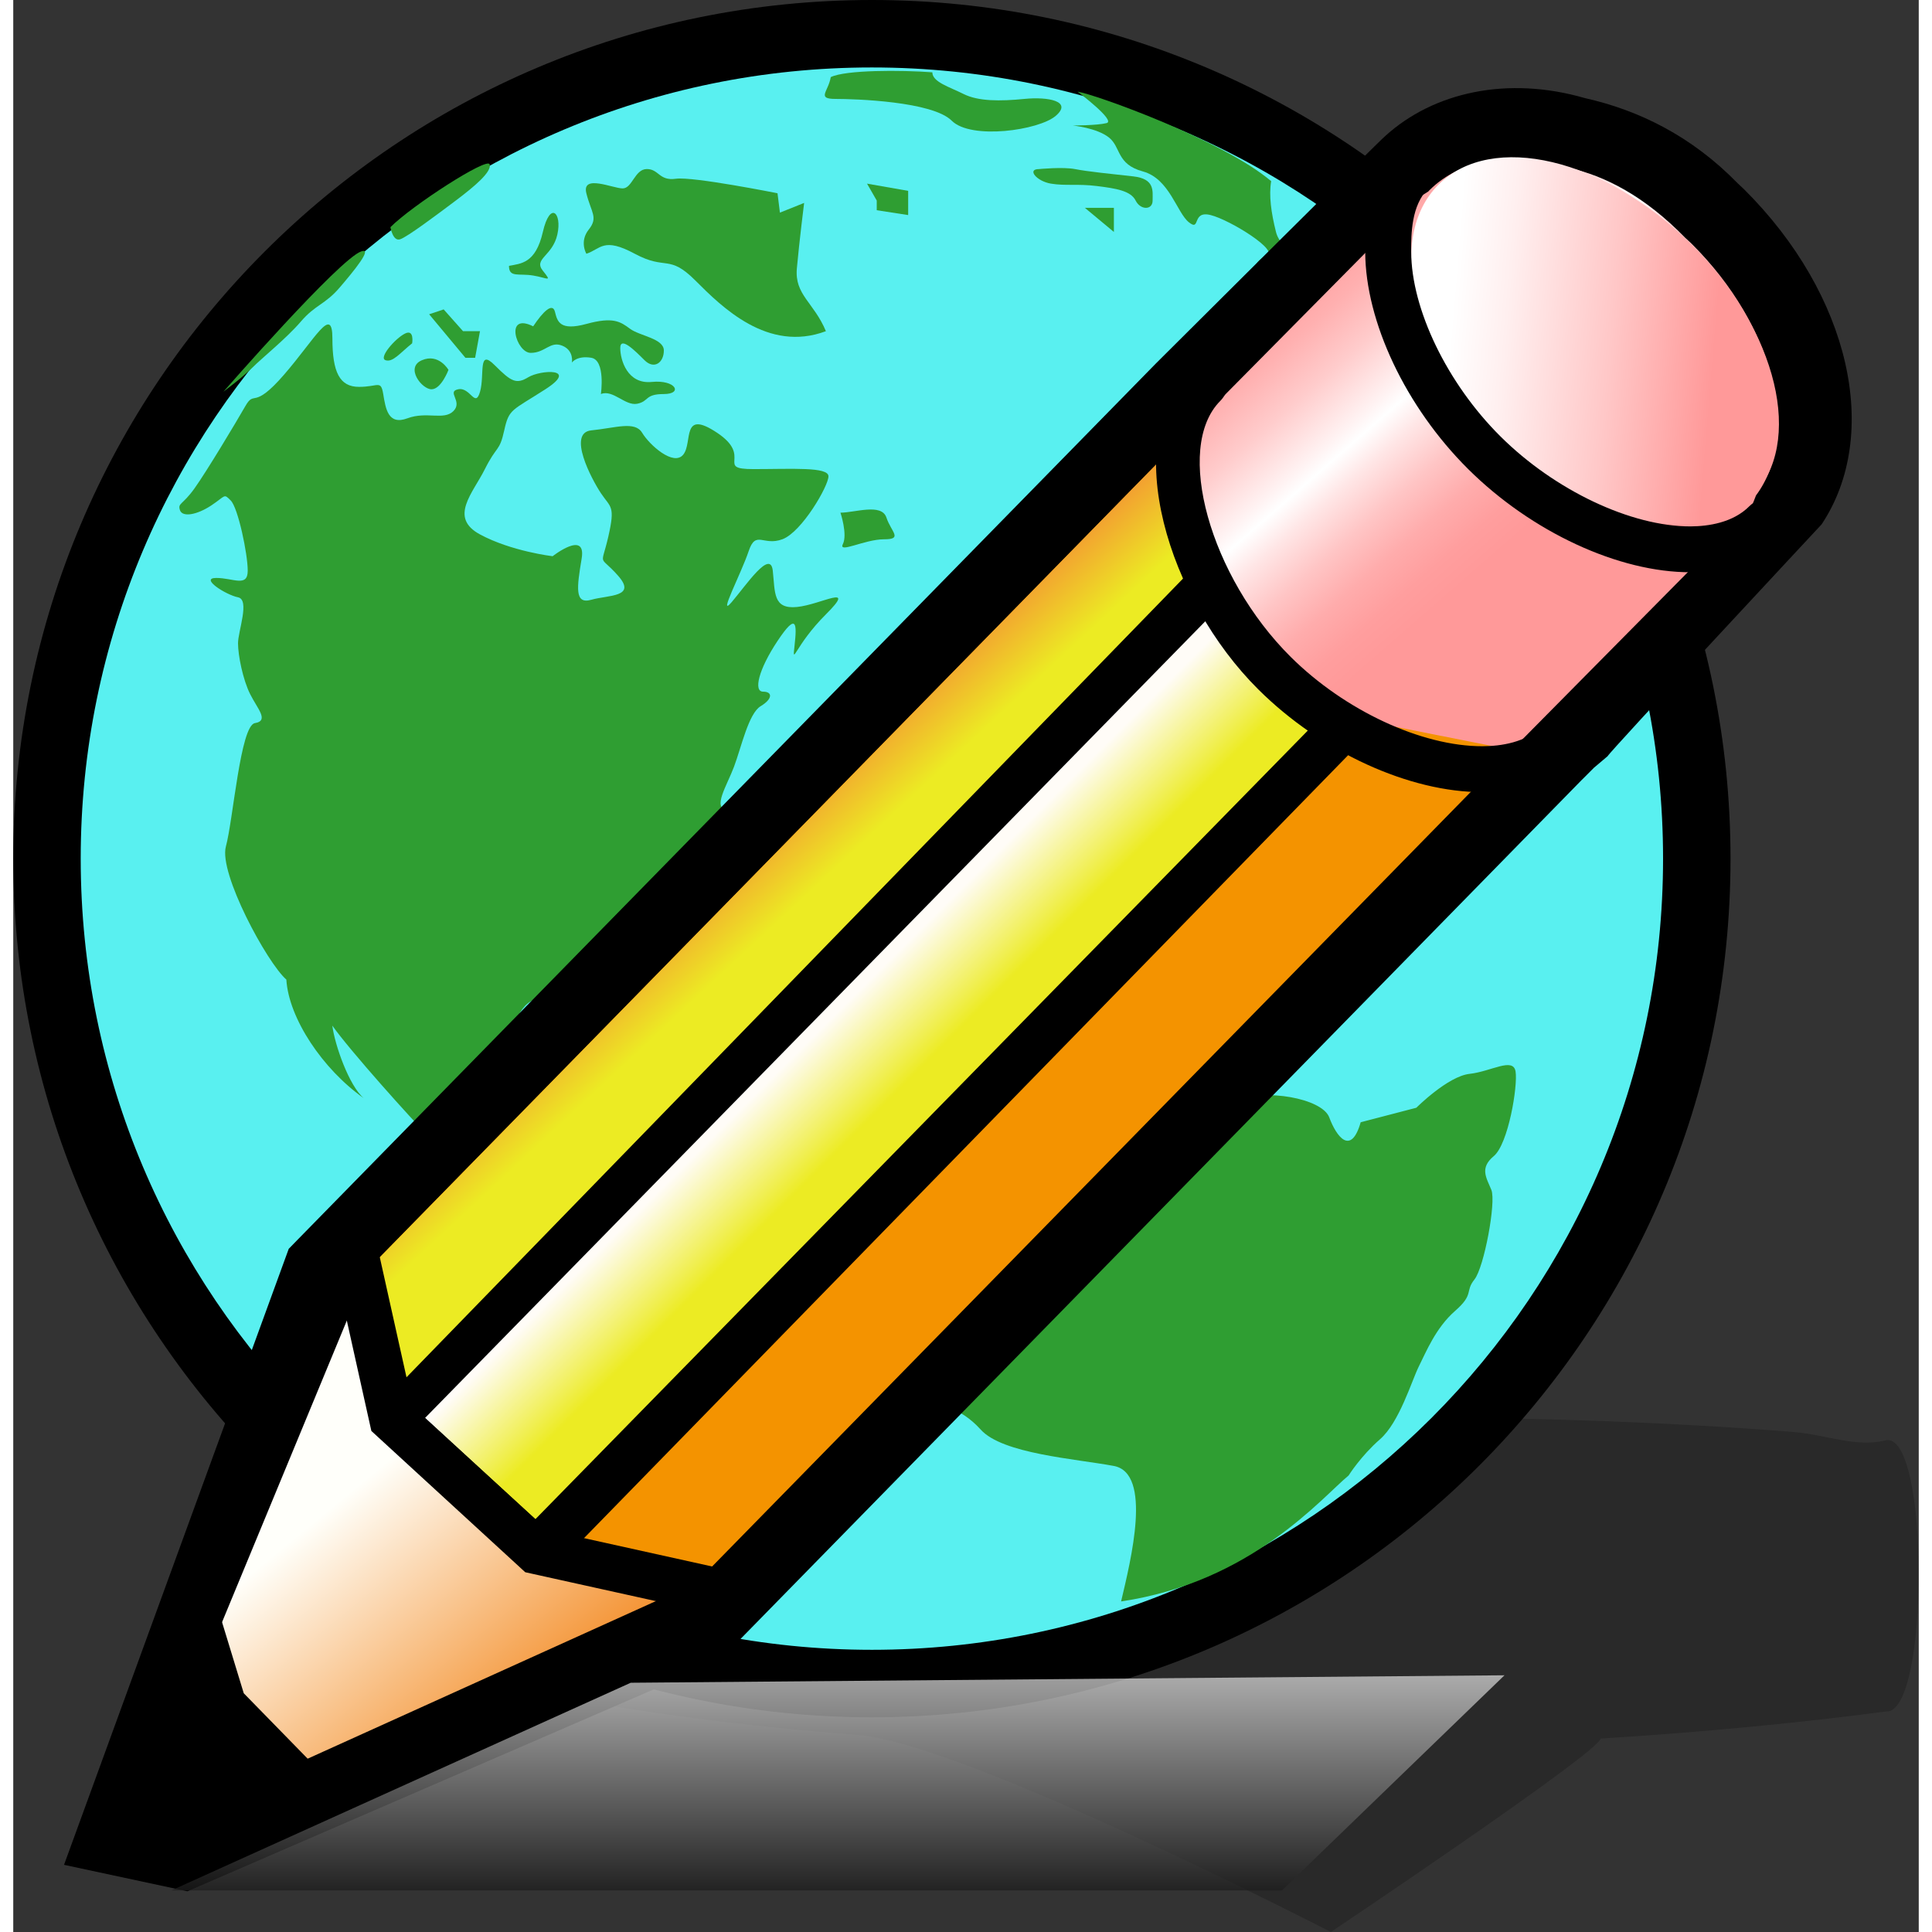 <?xml version="1.0" encoding="UTF-8" standalone="no"?>
<!-- Created with Sodipodi ("http://www.sodipodi.com/") -->

<svg
   xmlns:dc="http://purl.org/dc/elements/1.1/"
   xmlns:cc="http://creativecommons.org/ns#"
   xmlns:rdf="http://www.w3.org/1999/02/22-rdf-syntax-ns#"
   xmlns:svg="http://www.w3.org/2000/svg"
   xmlns="http://www.w3.org/2000/svg"
   xmlns:xlink="http://www.w3.org/1999/xlink"
   xmlns:sodipodi="http://sodipodi.sourceforge.net/DTD/sodipodi-0.dtd"
   xmlns:inkscape="http://www.inkscape.org/namespaces/inkscape"
   width="48pt"
   height="48pt"
   viewBox="0 0 50.678 51.383"
   overflow="visible"
   enable-background="new 0 0 50.678 51.383"
   xml:space="preserve"
   id="svg153"
   sodipodi:version="0.32pre"
   sodipodi:docname="poedit.svg"
   version="1.1"
   inkscape:version="0.91 r13725"><rect x="0" y="0" width="50.678" height="51.383" fill="#333333" stroke="none"/><defs
     id="defs340"><linearGradient
       id="XMLID_7_"
       gradientUnits="userSpaceOnUse"
       x1="-195.532"
       y1="376.227"
       x2="-203.864"
       y2="380.824"
       gradientTransform="matrix(1 0 0 -1 233.152 413.826)"><stop
         offset="0"
         style="stop-color:#FFFFFF"
         id="stop248" /><stop
         offset="1"
         style="stop-color:#000000"
         id="stop249" /></linearGradient><linearGradient
       y2="153.661"
       x2="-310.033"
       y1="177.795"
       x1="-324.745"
       gradientTransform="matrix(0.483,0.721,0.768,-0.514,50.333,346.116)"
       gradientUnits="userSpaceOnUse"
       id="linearGradient3080"
       xlink:href="#XMLID_1_"
       inkscape:collect="always" /><linearGradient
       y2="153.661"
       x2="-310.033"
       y1="177.795"
       x1="-324.745"
       gradientTransform="matrix(0.483,0.721,0.768,-0.514,50.333,346.116)"
       gradientUnits="userSpaceOnUse"
       id="linearGradient3082"
       xlink:href="#XMLID_1_"
       inkscape:collect="always" /><linearGradient
       y2="231.131"
       x2="-249.08"
       y1="257.359"
       x1="-265.069"
       gradientTransform="matrix(0.702,0.51,0.543,-0.748,71.812,340.409)"
       gradientUnits="userSpaceOnUse"
       id="linearGradient3084"
       xlink:href="#XMLID_3_"
       inkscape:collect="always" /><linearGradient
       y2="231.131"
       x2="-249.08"
       y1="257.359"
       x1="-265.069"
       gradientTransform="matrix(0.702,0.51,0.543,-0.748,71.812,340.409)"
       gradientUnits="userSpaceOnUse"
       id="linearGradient3086"
       xlink:href="#XMLID_3_"
       inkscape:collect="always" /><linearGradient
       y2="153.661"
       x2="-310.033"
       y1="177.795"
       x1="-324.745"
       gradientTransform="matrix(0.483,0.721,0.768,-0.514,50.333,346.116)"
       gradientUnits="userSpaceOnUse"
       id="linearGradient3210"
       xlink:href="#XMLID_1_"
       inkscape:collect="always" /><linearGradient
       y2="153.661"
       x2="-310.033"
       y1="177.795"
       x1="-324.745"
       gradientTransform="matrix(0.483,0.721,0.768,-0.514,50.333,346.116)"
       gradientUnits="userSpaceOnUse"
       id="linearGradient3212"
       xlink:href="#XMLID_1_"
       inkscape:collect="always" /><linearGradient
       y2="231.131"
       x2="-249.08"
       y1="257.359"
       x1="-265.069"
       gradientTransform="matrix(0.702,0.51,0.543,-0.748,71.812,340.409)"
       gradientUnits="userSpaceOnUse"
       id="linearGradient3214"
       xlink:href="#XMLID_3_"
       inkscape:collect="always" /><linearGradient
       y2="231.131"
       x2="-249.08"
       y1="257.359"
       x1="-265.069"
       gradientTransform="matrix(0.702,0.51,0.543,-0.748,71.812,340.409)"
       gradientUnits="userSpaceOnUse"
       id="linearGradient3216"
       xlink:href="#XMLID_3_"
       inkscape:collect="always" /><linearGradient
       y2="383.893"
       x2="-217.36"
       y1="394.667"
       x1="-206.586"
       gradientTransform="matrix(1,0,0,-1,232.91,407.951)"
       gradientUnits="userSpaceOnUse"
       id="linearGradient3218"
       xlink:href="#XMLID_5_"
       inkscape:collect="always" /><linearGradient
       y2="378.029"
       x2="-217.898"
       y1="387.447"
       x1="-207.725"
       gradientTransform="matrix(1,0,0,-1,232.91,407.951)"
       gradientUnits="userSpaceOnUse"
       id="linearGradient3220"
       xlink:href="#XMLID_6_"
       inkscape:collect="always" /><linearGradient
       y2="375.525"
       x2="-215.644"
       y1="384.913"
       x1="-205.504"
       gradientTransform="matrix(1,0,0,-1,232.91,407.951)"
       gradientUnits="userSpaceOnUse"
       id="linearGradient3222"
       xlink:href="#XMLID_7_-2"
       inkscape:collect="always" /><linearGradient
       y2="376.466"
       x2="-209.48"
       y1="383.292"
       x1="-200.319"
       gradientTransform="matrix(1,0,0,-1,232.91,407.951)"
       gradientUnits="userSpaceOnUse"
       id="linearGradient3224"
       xlink:href="#XMLID_8_"
       inkscape:collect="always" /><linearGradient
       y2="378.13"
       x2="-201.847"
       y1="382.289"
       x1="-196.856"
       gradientTransform="matrix(1,0,0,-1,232.91,407.951)"
       gradientUnits="userSpaceOnUse"
       id="linearGradient3226"
       xlink:href="#XMLID_9_"
       inkscape:collect="always" /><linearGradient
       y2="379.648"
       x2="-206.661"
       y1="383.454"
       x1="-209.795"
       gradientTransform="matrix(1,0,0,-1,232.91,407.951)"
       gradientUnits="userSpaceOnUse"
       id="linearGradient3228"
       xlink:href="#XMLID_10_"
       inkscape:collect="always" /><linearGradient
       y2="394.667"
       x2="-203.243"
       y1="393.526"
       x1="-202.179"
       gradientTransform="matrix(1,0,0,-1,232.91,407.951)"
       gradientUnits="userSpaceOnUse"
       id="linearGradient3230"
       xlink:href="#XMLID_11_"
       inkscape:collect="always" /><linearGradient
       y2="391.766"
       x2="-201.334"
       y1="390.55"
       x1="-200.118"
       gradientTransform="matrix(1,0,0,-1,232.91,407.951)"
       gradientUnits="userSpaceOnUse"
       id="linearGradient3232"
       xlink:href="#XMLID_12_"
       inkscape:collect="always" /><linearGradient
       y2="400.547"
       x2="-188.937"
       y1="405.553"
       x1="-193.301"
       gradientTransform="matrix(1,0,0,-1,232.91,407.951)"
       gradientUnits="userSpaceOnUse"
       id="linearGradient3234"
       xlink:href="#XMLID_13_"
       inkscape:collect="always" /><linearGradient
       y2="376.081"
       x2="-201.166"
       y1="380.881"
       x1="-201.166"
       gradientTransform="matrix(1,0,0,-1,232.91,407.951)"
       gradientUnits="userSpaceOnUse"
       id="linearGradient3236"
       xlink:href="#XMLID_14_"
       inkscape:collect="always" /><linearGradient
       y2="403.446"
       x2="-185.894"
       y1="403.828"
       x1="-190.485"
       gradientTransform="matrix(1,0,0,-1,232.91,407.951)"
       gradientUnits="userSpaceOnUse"
       id="linearGradient3238"
       xlink:href="#XMLID_15_"
       inkscape:collect="always" /><linearGradient
       gradientTransform="matrix(1,0,0,-1,232.91,407.951)"
       y2="378.029"
       x2="-217.898"
       y1="387.447"
       x1="-207.725"
       gradientUnits="userSpaceOnUse"
       id="XMLID_6_"><stop
         id="stop188"
         style="stop-color:#D8DAA1"
         offset="0" /><stop
         id="stop189"
         style="stop-color:#5C5C3A"
         offset="1" /></linearGradient><linearGradient
       gradientTransform="matrix(1,0,0,-1,232.91,407.951)"
       y2="375.525"
       x2="-215.644"
       y1="384.913"
       x1="-205.504"
       gradientUnits="userSpaceOnUse"
       id="XMLID_7_-2"><stop
         id="stop195"
         style="stop-color:#D8DAA1"
         offset="0" /><stop
         id="stop196"
         style="stop-color:#5C5C3A"
         offset="1" /></linearGradient><linearGradient
       gradientTransform="matrix(1,0,0,-1,232.91,407.951)"
       y2="376.466"
       x2="-209.48"
       y1="383.292"
       x1="-200.319"
       gradientUnits="userSpaceOnUse"
       id="XMLID_8_"><stop
         id="stop202"
         style="stop-color:#D8DAA1"
         offset="0" /><stop
         id="stop203"
         style="stop-color:#5C5C3A"
         offset="1" /></linearGradient><linearGradient
       gradientTransform="matrix(1,0,0,-1,232.91,407.951)"
       y2="376.081"
       x2="-201.166"
       y1="380.881"
       x1="-201.166"
       gradientUnits="userSpaceOnUse"
       id="XMLID_14_"><stop
         id="stop287"
         style="stop-color:#FFFFFF"
         offset="0" /><stop
         id="stop288"
         style="stop-color:#000000"
         offset="1" /></linearGradient><linearGradient
       y2="376.466"
       x2="-209.48"
       y1="383.292"
       x1="-200.319"
       gradientTransform="matrix(1,0,0,-1,180.974,432.404)"
       gradientUnits="userSpaceOnUse"
       id="linearGradient3310"
       xlink:href="#XMLID_8_"
       inkscape:collect="always" /><linearGradient
       y2="378.029"
       x2="-217.898"
       y1="387.447"
       x1="-207.725"
       gradientTransform="matrix(1,0,0,-1,195.322,426.139)"
       gradientUnits="userSpaceOnUse"
       id="linearGradient3316"
       xlink:href="#XMLID_6_"
       inkscape:collect="always" /><linearGradient
       y2="231.131"
       x2="-249.08"
       y1="257.359"
       x1="-265.069"
       gradientTransform="matrix(0.702,0.51,0.543,-0.748,71.812,340.409)"
       gradientUnits="userSpaceOnUse"
       id="linearGradient3339"
       xlink:href="#XMLID_3_"
       inkscape:collect="always" /><linearGradient
       y2="231.131"
       x2="-249.08"
       y1="257.359"
       x1="-265.069"
       gradientTransform="matrix(0.702,0.51,0.543,-0.748,71.812,340.409)"
       gradientUnits="userSpaceOnUse"
       id="linearGradient3341"
       xlink:href="#XMLID_3_"
       inkscape:collect="always" /><linearGradient
       y2="153.661"
       x2="-310.033"
       y1="177.795"
       x1="-324.745"
       gradientTransform="matrix(0.483,0.721,0.768,-0.514,50.333,346.116)"
       gradientUnits="userSpaceOnUse"
       id="linearGradient3343"
       xlink:href="#XMLID_1_"
       inkscape:collect="always" /><linearGradient
       y2="153.661"
       x2="-310.033"
       y1="177.795"
       x1="-324.745"
       gradientTransform="matrix(0.483,0.721,0.768,-0.514,50.333,346.116)"
       gradientUnits="userSpaceOnUse"
       id="linearGradient3345"
       xlink:href="#XMLID_1_"
       inkscape:collect="always" /><linearGradient
       y2="383.893"
       x2="-217.36"
       y1="394.667"
       x1="-206.586"
       gradientTransform="matrix(1,0,0,-1,232.91,407.951)"
       gradientUnits="userSpaceOnUse"
       id="linearGradient3347"
       xlink:href="#XMLID_5_"
       inkscape:collect="always" /><linearGradient
       y2="378.13"
       x2="-201.847"
       y1="382.289"
       x1="-196.856"
       gradientTransform="matrix(1,0,0,-1,232.91,407.951)"
       gradientUnits="userSpaceOnUse"
       id="linearGradient3349"
       xlink:href="#XMLID_9_"
       inkscape:collect="always" /></defs><sodipodi:namedview
     id="base"
     showgrid="false"
     inkscape:zoom="3.503125"
     inkscape:cx="-21.490681"
     inkscape:cy="38.428846"
     inkscape:window-width="1364"
     inkscape:window-height="708"
     inkscape:window-x="2"
     inkscape:window-y="30"
     inkscape:window-maximized="1"
     inkscape:current-layer="svg153" /><g
     opacity="0.2"
     id="g157"
     style="font-size:12;opacity:0.2;stroke:#000000;"><path
       stroke="none"
       d="M12.143,40.313c6.865-2.226,22.623-3.224,35.194-2.229c0.853,0.068,1.689,0.421,2.445,0.225      c1.19-0.31,1.19,7.291,0.029,7.208c-2.327,0.309-4.896,0.552-7.595,0.722c-0.044,0.367-7.173,5.144-7.173,5.144      s-9.716-5.011-12.563-5.236C9.907,45.151,5.279,42.54,12.143,40.313z"
       id="path158" /></g><g
     id="g159"
     style="font-size:12;stroke:#000000;"><path
       stroke="none"
       d="M0,22.836C0,10.225,10.225,0,22.837,0c12.612,0,22.835,10.225,22.835,22.836S35.449,45.673,22.837,45.673      C10.225,45.673,0,35.448,0,22.836z"
       id="path160" /></g><g
     id="g161"
     style="font-size:12;stroke:#000000;"><path
       fill="#59F0F0"
       stroke="none"
       d="M1.794,22.836c0-11.621,9.421-21.042,21.042-21.042c11.622,0,21.042,9.421,21.042,21.042      c0,11.622-9.42,21.042-21.042,21.042C11.215,43.879,1.794,34.458,1.794,22.836z"
       id="path162" /></g><g
     id="g163"
     style="font-size:12;stroke:#000000;"><g
       id="g164"><g
         id="g165"><path
           fill="#2F9E32"
           stroke="none"
           d="M29.464,42.591c0.258-1.094,0.837-3.409-0.193-3.603        c-1.03-0.192-2.96-0.322-3.539-0.965c-0.58-0.644-1.159-0.644-1.544-0.901c-0.386-0.258-0.965-1.094-0.386-1.866        c0.579-0.772,0.45-1.544-0.322-1.994c-0.772-0.452-1.223,0.128-1.866,0.192c-0.644,0.064-2.188-0.965-3.347-0.965        s-2.252,0-2.445-0.644c-0.708,0.45-4.955-0.322-4.762-1.609c-0.451-0.45-2.124-2.316-2.574-2.959        c0.064,0.514,0.45,1.608,0.836,1.93c-1.094-0.772-1.995-2.123-2.059-3.154c-0.515-0.451-1.802-2.83-1.608-3.539        c0.193-0.708,0.386-3.218,0.772-3.282S6.492,18.847,6.3,18.46c-0.193-0.386-0.322-1.03-0.322-1.352        c0-0.321,0.322-1.158,0-1.222c-0.322-0.064-1.03-0.515-0.579-0.515c0.45,0,0.837,0.258,0.837-0.193        c0-0.45-0.258-1.673-0.451-1.866c-0.192-0.193-0.128-0.129-0.514,0.128s-0.772,0.322-0.837,0.129s0.064-0.129,0.386-0.579        c0.322-0.451,1.094-1.738,1.352-2.188c0.257-0.45,0.193,0.129,1.029-0.836C8.037,9.001,8.488,8.1,8.488,9.001        c0,0.901,0.193,1.288,0.708,1.288s0.579-0.193,0.644,0.192c0.064,0.387,0.128,0.837,0.644,0.644        c0.515-0.192,0.965,0.064,1.223-0.192c0.257-0.259-0.193-0.516,0.128-0.58c0.323-0.064,0.451,0.515,0.58,0.064        c0.128-0.45-0.064-1.159,0.386-0.708s0.579,0.515,0.9,0.322c0.322-0.194,1.352-0.257,0.451,0.322        c-0.901,0.58-0.966,0.515-1.094,1.094c-0.128,0.579-0.193,0.386-0.515,1.03c-0.321,0.643-0.965,1.287-0.128,1.737        c0.836,0.451,1.93,0.579,1.93,0.579s0.901-0.708,0.772,0.063c-0.128,0.773-0.193,1.224,0.257,1.095        c0.451-0.129,1.224-0.064,0.708-0.644c-0.515-0.579-0.451-0.193-0.257-1.03c0.192-0.836,0.064-0.771-0.194-1.158        c-0.257-0.386-0.9-1.609-0.257-1.673c0.644-0.064,1.159-0.257,1.352,0.064c0.193,0.322,0.836,0.901,1.094,0.58        s-0.064-1.223,0.9-0.58c0.966,0.644-0.064,0.966,0.966,0.966c1.029,0,1.995-0.065,1.995,0.192c0,0.258-0.708,1.48-1.223,1.673        c-0.515,0.193-0.708-0.257-0.901,0.322c-0.193,0.579-0.837,1.802-0.45,1.351c0.385-0.45,1.029-1.416,1.093-0.837        c0.064,0.58,0,1.03,0.644,0.966c0.643-0.064,1.608-0.643,0.772,0.193c-0.837,0.836-0.901,1.416-0.837,0.836        c0.064-0.579,0.064-0.901-0.451-0.128c-0.514,0.772-0.643,1.351-0.386,1.351c0.257,0,0.257,0.193-0.064,0.386        c-0.322,0.193-0.515,1.094-0.708,1.608c-0.193,0.515-0.579,1.094-0.193,1.159c0.386,0.064,0.257,1.029,0.257,1.029        s-1.738,1.931-1.094,2.51c0.644,0.579,1.416,1.479,1.094,1.673c-0.322,0.192-1.094-1.03-1.287-1.223        c-0.192-0.192-2.123-0.451-2.252-0.128c-0.128,0.321,0.322,0.579,0,0.643c-0.321,0.064-1.48,0.323-1.93,0.579        c-0.45,0.257-0.579,1.094-0.515,1.416c0.064,0.322,0.386,3.088,1.866,2.766c1.48-0.32,1.608-0.449,1.351-1.093l1.159-0.45        c0,0-0.257,1.866,0.322,1.93c0.58,0.064,1.416-0.129,1.608-0.129c0.194,0,0.644,1.673,1.03,1.802s1.48,0,2.124-0.45        c0.643-0.449,0.965,0.579,1.029,0.064c0.064-0.514,0.771-1.608,1.415-1.866c0,0.45,0,0.901,0.387,0.772        c0.386-0.128,0.128-0.965,0.128-0.965s2.574,0.128,2.574-0.644c0,0,1.416-0.387,1.738,0.064        c0.192-0.45,0.514-0.064,1.029,0.064c0.515,0.128,0.837-0.322,1.545-0.644c0.707-0.321,2.252-0.064,2.445,0.45        c0.192,0.516,0.578,1.029,0.836,0.129l1.48-0.386c0,0,0.837-0.837,1.415-0.901c0.579-0.064,1.159-0.45,1.224-0.064        c0.063,0.385-0.193,1.93-0.579,2.251c-0.387,0.321-0.193,0.58-0.064,0.901c0.129,0.322-0.193,2.059-0.451,2.381        s0,0.386-0.515,0.836c-0.515,0.451-0.772,1.094-0.966,1.48c-0.191,0.386-0.514,1.479-1.028,1.931        c-0.515,0.45-0.837,0.965-0.837,0.965C34.805,39.825,32.939,42.076,29.464,42.591z"
           id="path166" /></g><g
         id="g167"><path
           fill="#2F9E32"
           stroke="none"
           d="M19.04,28.114c0.386-0.193,0.45-0.258,0.836-0.258s1.608,0.064,1.995,0.064        c0.387,0,0.515,0.385,0.128,0.45c-0.385,0.064-1.029-0.193-1.479-0.193C20.069,28.177,19.297,28.435,19.04,28.114z"
           id="path168" /></g><g
         id="g169"><path
           fill="#2F9E32"
           stroke="none"
           d="M23.416,27.92c0.193-0.322,1.029-0.514,1.416-0.322        c0.386,0.193-0.837,0.901-1.159,0.837C23.351,28.371,23.416,27.92,23.416,27.92z"
           id="path170" /></g><g
         id="g171"><path
           fill="#2F9E32"
           stroke="none"
           d="M22,13.635c0,0,0.193,0.579,0.064,0.836c-0.128,0.258,0.579-0.128,1.094-0.128        c0.514,0,0.192-0.193,0.064-0.579C23.093,13.377,22.386,13.635,22,13.635z"
           id="path172" /></g><g
         id="g173"><path
           fill="#2F9E32"
           stroke="none"
           d="M15.243,6.749c0.386-0.128,0.45-0.45,1.287,0c0.836,0.451,0.9,0.001,1.608,0.708        c0.708,0.708,1.93,1.93,3.475,1.351c-0.323-0.772-0.837-0.965-0.772-1.673c0.064-0.708,0.193-1.738,0.193-1.738l-0.644,0.258        L20.326,5.14c0,0-2.252-0.45-2.703-0.386c-0.45,0.063-0.45-0.258-0.772-0.258c-0.322,0-0.386,0.515-0.644,0.515        s-1.093-0.386-0.965,0.129c0.128,0.514,0.322,0.643,0.064,0.965C15.05,6.427,15.243,6.749,15.243,6.749z"
           id="path174" /></g><g
         id="g175"><path
           fill="#2F9E32"
           stroke="none"
           d="M13.828,8.679c0.257-0.386,0.515-0.643,0.579-0.386        c0.064,0.258,0.128,0.515,0.837,0.322c0.708-0.193,0.9-0.064,1.158,0.128c0.258,0.193,0.901,0.257,0.901,0.579        c0,0.321-0.257,0.515-0.515,0.257s-0.644-0.643-0.644-0.322c0,0.322,0.193,0.966,0.837,0.901        c0.644-0.064,0.836,0.322,0.322,0.322s-0.386,0.192-0.708,0.258c-0.322,0.063-0.644-0.387-0.966-0.258        c0,0,0.129-0.901-0.257-0.965s-0.515,0.128-0.515,0.128s0.064-0.321-0.258-0.45c-0.322-0.129-0.45,0.192-0.837,0.192        C13.377,9.387,13.055,8.293,13.828,8.679z"
           id="path176" /></g><g
         id="g177"><path
           fill="#2F9E32"
           stroke="none"
           d="M10.031,6.042c0,0,0.064,0.386,0.258,0.322c0.193-0.064,0.965-0.643,1.479-1.029        c0.515-0.387,0.966-0.773,0.901-0.966C12.605,4.175,10.609,5.462,10.031,6.042z"
           id="path178" /></g><g
         id="g179"><path
           fill="#2F9E32"
           stroke="none"
           d="M9.258,6.685C9.569,6.581,9.066,7.2,8.679,7.65C8.293,8.101,8.036,8.101,7.65,8.551        c-0.386,0.45-1.03,0.965-1.287,1.223c-0.257,0.257-0.772,0.642-0.772,0.642S8.679,6.878,9.258,6.685z"
           id="path180" /></g><g
         id="g181"><path
           fill="#2F9E32"
           stroke="none"
           d="M21.742,2.051c-0.064,0.387-0.386,0.58,0.128,0.58c0.515,0,2.574,0.064,3.089,0.579        c0.515,0.514,2.316,0.257,2.767-0.129c0.451-0.386-0.193-0.514-0.836-0.45c-0.644,0.064-1.223,0.064-1.609-0.128        c-0.386-0.193-0.837-0.322-0.837-0.579C23.608,1.859,22.128,1.859,21.742,2.051z"
           id="path182" /></g><g
         id="g183"><path
           fill="#2F9E32"
           stroke="none"
           d="M28.306,2.438c0,0,1.029,0.772,0.772,0.836s-0.9,0.064-0.9,0.064        s0.644,0.063,0.965,0.321c0.322,0.258,0.193,0.708,0.901,0.901c0.708,0.193,0.9,1.094,1.223,1.352        c0.322,0.257,0.065-0.322,0.579-0.192c0.515,0.128,1.866,0.965,1.48,1.093c-0.387,0.129-0.515,0.644,0.192,1.03        c0.709,0.386,1.48,0.708,1.673,1.158c0.322-0.515,0.451-1.352-0.128-1.673c-0.579-0.321-1.352-0.644-1.48-1.159        c-0.128-0.514-0.192-0.964-0.128-1.351C32.167,3.725,28.756,2.502,28.306,2.438z"
           id="path184" /></g><g
         id="g185"><path
           fill="#2F9E32"
           stroke="none"
           d="M35.899,6.363c0.129,0.515,0.516,2.316,0.129,2.574c-0.386,0.257,0,0.386,0.258,0.643        c0.257,0.257,0.321,0.128,0.707,0.708c0.387,0.58,0.708,1.03,0.708,1.802c0,0.773,0.515,1.48,0.773,1.93        c0.257,0.451,1.866,1.673,1.866,2.317c0,0.643-0.064,1.287,0.644,1.415c0.707,0.129,1.028,0.193,1.222,0.515        c0.193,0.322,0.772,0.322,1.094,0.387C42.914,15.887,41.241,10.61,35.899,6.363z"
           id="path186" /></g><g
         id="g187"><path
           fill="#2F9E32"
           stroke="none"
           d="M22.965,5.334v0.257l0.836,0.129V5.076l-1.094-0.192L22.965,5.334z"
           id="path188" /></g><g
         id="g189"><path
           fill="#2F9E32"
           stroke="none"
           d="M27.277,4.497c-0.322,0-0.065,0.322,0.321,0.387c0.387,0.064,0.708,0,1.223,0.064        c0.515,0.064,0.902,0.128,1.03,0.387c0.129,0.257,0.451,0.257,0.451,0c0-0.258,0.064-0.579-0.515-0.644        c-0.579-0.064-1.223-0.129-1.544-0.193S27.277,4.497,27.277,4.497z"
           id="path190" /></g><g
         id="g191"><path
           fill="#2F9E32"
           stroke="none"
           d="M28.5,5.527h0.772v0.642L28.5,5.527z"
           id="path192" /></g><g
         id="g193"><path
           fill="#2F9E32"
           stroke="none"
           d="M11.575,9.837c0,0-0.193,0.516-0.451,0.516s-0.708-0.579-0.257-0.772        C11.318,9.387,11.575,9.837,11.575,9.837z"
           id="path194" /></g><g
         id="g195"><path
           fill="#2F9E32"
           stroke="none"
           d="M10.609,9.13c-0.321,0.257-0.514,0.514-0.708,0.45        c-0.192-0.064,0.258-0.579,0.516-0.708C10.674,8.744,10.609,9.13,10.609,9.13z"
           id="path196" /></g><g
         id="g197"><path
           fill="#2F9E32"
           stroke="none"
           d="M11.061,8.358l0.386-0.129l0.515,0.579h0.451l-0.129,0.708h-0.258L11.061,8.358z"
           id="path198" /></g><g
         id="g199"><path
           fill="#2F9E32"
           stroke="none"
           d="M13.184,7.071c0.322-0.063,0.708-0.063,0.901-0.901        c0.192-0.835,0.515-0.514,0.386,0.065c-0.128,0.579-0.643,0.644-0.386,0.965c0.257,0.322,0.128,0.192-0.257,0.128        C13.441,7.264,13.184,7.392,13.184,7.071z"
           id="path200" /></g></g></g><g
     style="overflow:visible"
     id="g7644"
     transform="matrix(1.01,0,0,1.01,1.345,2.879)"><g
       transform="matrix(1.511,0,0,1.511,-27.581,-0.423)"
       id="g3351"><path
         d="m 28.211,20.829 -9.064,9.453 c -0.304,0.309 0.879,1.081 1.182,0.774 0,0 9.221,-9.851 8.94,-10.182 -0.282,-0.332 -0.755,-0.352 -1.058,-0.045 z"
         id="path200-9"
         style="fill:url(#linearGradient3222);stroke:none"
         inkscape:connector-curvature="0" /><g
         style="stroke:#000000"
         id="g220"><path
           d="M 47.534,1.691 47.425,1.589 C 46.622,0.765 45.702,0.314 44.761,0.103 43.413,-0.287 42.124,-0.002 41.282,0.764 41.226,0.8 37.287,4.726 37.287,4.726 37.283,4.728 22.315,20.011 22.315,20.011 l -0.142,0.146 -3.916,10.735 2.151,0.461 9.257,-4.008 15.034,-15.352 c -0.002,0.004 0.197,-0.197 0.219,-0.219 0.108,-0.092 0.24,-0.203 0.24,-0.203 0,-0.04 3.729,-4.04 3.729,-4.04 1.043,-1.57 0.498,-4.001 -1.353,-5.84 z"
           id="path221"
           inkscape:connector-curvature="0"
           style="stroke:none" /></g><g
         style="stroke:#000000"
         id="g222"><linearGradient
           id="XMLID_10_"
           gradientUnits="userSpaceOnUse"
           x1="-209.795"
           y1="383.454"
           x2="-206.661"
           y2="379.648"
           gradientTransform="matrix(1,0,0,-1,232.91,407.951)"><stop
             offset="0"
             style="stop-color:#FFFFFA"
             id="stop224" /><stop
             offset="1"
             style="stop-color:#F49333"
             id="stop225" /></linearGradient><path
           d="m 23.555,20.514 -3.476,8.401 0.617,0.945 8.576,-3.881 -1.636,-4.29 -4.081,-1.175 z"
           id="path229"
           style="fill:url(#linearGradient3228);stroke:none"
           inkscape:connector-curvature="0" /></g><path
         d="m 20.929,26.395 -1.195,2.521 0.875,1.461 2.122,-1.101 -1.342,-1.374 -0.46,-1.507 z"
         id="path230"
         inkscape:connector-curvature="0"
         style="stroke:none" /><g
         style="stroke:#000000"
         id="g231"><path
           d="M 43.556,11.394 29.271,25.979 26.487,25.425 23.976,23.12 23.554,20.513 37.839,5.928 l 0.417,2.608 2.515,2.305 2.785,0.553 z"
           id="path232"
           inkscape:connector-curvature="0"
           style="fill:#f49300;stroke:none" /></g><g
         style="stroke:#000000"
         id="g233"><linearGradient
           id="XMLID_11_"
           gradientUnits="userSpaceOnUse"
           x1="-202.179"
           y1="393.526"
           x2="-203.243"
           y2="394.667"
           gradientTransform="matrix(1,0,0,-1,232.91,407.951)"><stop
             offset="0"
             style="stop-color:#ECEB23"
             id="stop235" /><stop
             offset="1"
             style="stop-color:#F49333"
             id="stop236" /></linearGradient><path
           d="M 23.891,23.207 23.555,20.514 37.839,5.928 38.256,8.536 23.891,23.207 Z"
           id="path240"
           style="fill:url(#linearGradient3230);stroke:none"
           inkscape:connector-curvature="0" /></g><g
         style="stroke:#000000"
         id="g241"><linearGradient
           id="XMLID_12_"
           gradientUnits="userSpaceOnUse"
           x1="-200.118"
           y1="390.55"
           x2="-201.334"
           y2="391.766"
           gradientTransform="matrix(1,0,0,-1,232.91,407.951)"><stop
             offset="0"
             style="stop-color:#ECEB23"
             id="stop243" /><stop
             offset="1"
             style="stop-color:#FFFCF7"
             id="stop244" /></linearGradient><path
           d="M 26.487,25.426 23.971,23.122 38.256,8.536 40.771,10.84 26.487,25.426 Z"
           id="path248"
           style="fill:url(#linearGradient3232);stroke:none"
           inkscape:connector-curvature="0" /></g><path
         d="M 37.971,8.257 23.834,22.798 26.853,25.676 41.347,10.825 38.24,7.98 37.971,8.257 Z m 0.3,0.836 c 0.387,0.354 1.514,1.387 1.925,1.763 C 39.651,11.412 26.982,24.348 26.471,24.869 26.084,24.515 24.956,23.482 24.547,23.106 25.091,22.55 37.761,9.614 38.271,9.093 Z"
         id="path249"
         inkscape:connector-curvature="0"
         style="stroke:none" /><g
         style="stroke:#000000"
         id="g250"><linearGradient
           id="XMLID_13_"
           gradientUnits="userSpaceOnUse"
           x1="-193.301"
           y1="405.553"
           x2="-188.937"
           y2="400.547"
           gradientTransform="matrix(1,0,0,-1,232.91,407.951)"><stop
             offset="0.028"
             style="stop-color:#FF9999"
             id="stop252" /><stop
             offset="0.112"
             style="stop-color:#FF9F9F"
             id="stop253" /><stop
             offset="0.224"
             style="stop-color:#FFB0B0"
             id="stop254" /><stop
             offset="0.352"
             style="stop-color:#FFCCCC"
             id="stop255" /><stop
             offset="0.492"
             style="stop-color:#FFF3F3"
             id="stop256" /><stop
             offset="0.531"
             style="stop-color:#FFFFFF"
             id="stop257" /><stop
             offset="0.602"
             style="stop-color:#FFE6E6"
             id="stop258" /><stop
             offset="0.713"
             style="stop-color:#FFC5C5"
             id="stop259" /><stop
             offset="0.819"
             style="stop-color:#FFACAC"
             id="stop260" /><stop
             offset="0.917"
             style="stop-color:#FF9E9E"
             id="stop261" /><stop
             offset="1"
             style="stop-color:#FF9999"
             id="stop262" /></linearGradient><path
           d="M 46.624,2.644 C 46.587,2.607 46.549,2.575 46.511,2.539 45.806,1.814 45.107,1.454 44.473,1.317 43.518,1.031 42.615,1.143 42.048,1.713 42.042,1.718 42.038,1.725 42.032,1.731 41.963,1.772 41.925,1.8 41.925,1.8 l -4.152,4.197 0.075,2.18 2.858,2.733 2.784,0.553 4.152,-4.197 c 0,0 0.045,-0.086 0.101,-0.238 0.785,-1.055 0.321,-2.953 -1.119,-4.384 z"
           id="path284"
           style="fill:url(#linearGradient3234);stroke:none"
           inkscape:connector-curvature="0" /></g><path
         d="m 23.256,19.88 c -0.216,0.048 -0.352,0.262 -0.304,0.478 l 0.661,2.973 2.682,2.462 3.139,0.694 c 0.216,0.048 0.429,-0.089 0.477,-0.304 0.007,-0.029 0.009,-0.059 0.009,-0.088 0,-0.183 -0.126,-0.348 -0.313,-0.39 0,0 -2.733,-0.604 -2.929,-0.648 -0.143,-0.131 -2.172,-1.994 -2.338,-2.146 -0.05,-0.225 -0.607,-2.728 -0.607,-2.728 -0.048,-0.215 -0.262,-0.351 -0.477,-0.303 z"
         id="path285"
         inkscape:connector-curvature="0"
         style="stroke:none" /><path
         d="m 20.128,31.338 19.354,0 3.878,-3.749 -15.227,0.13 -8.005,3.619 z"
         id="path292"
         style="opacity:0.7;fill:url(#linearGradient3236);stroke:none"
         inkscape:connector-curvature="0" /><path
         d="m 37.88,4.815 c -1.242,1.25 -0.38,4.034 1.191,5.594 1.098,1.091 2.633,1.793 3.908,1.789 0.674,-0.002 1.231,-0.207 1.614,-0.592 0.155,-0.157 0.155,-0.41 -0.003,-0.565 -0.156,-0.156 -0.409,-0.155 -0.565,0.002 -0.29,0.292 -0.729,0.354 -1.048,0.355 C 41.918,11.401 40.575,10.776 39.634,9.841 38.233,8.449 37.594,6.199 38.406,5.381 38.562,5.225 38.6,4.968 38.444,4.813 38.289,4.657 38.035,4.658 37.88,4.815 Z"
         id="path293"
         inkscape:connector-curvature="0"
         style="stroke:none" /><g
         style="stroke:#000000"
         id="g294"><linearGradient
           id="XMLID_15_"
           gradientUnits="userSpaceOnUse"
           x1="-190.485"
           y1="403.828"
           x2="-185.894"
           y2="403.446"
           gradientTransform="matrix(1,0,0,-1,232.91,407.951)"><stop
             offset="0"
             style="stop-color:#FFFFFF"
             id="stop296" /><stop
             offset="0.207"
             style="stop-color:#FFEFEF"
             id="stop297" /><stop
             offset="0.608"
             style="stop-color:#FFC7C7"
             id="stop298" /><stop
             offset="1"
             style="stop-color:#FF9999"
             id="stop299" /></linearGradient><path
           d="M 43.262,6.016 C 41.754,4.513 41.283,2.541 42.209,1.612 c 0.927,-0.929 2.899,-0.464 4.407,1.04 1.508,1.503 1.979,3.475 1.053,4.404 -0.927,0.928 -2.899,0.463 -4.407,-1.04 z"
           id="path307"
           style="fill:url(#linearGradient3238);stroke:none"
           inkscape:connector-curvature="0" /></g><path
         d="m 41.521,1.176 c -0.387,0.389 -0.59,0.944 -0.588,1.607 0.004,1.22 0.708,2.705 1.793,3.784 1.104,1.097 2.626,1.803 3.878,1.799 C 47.265,8.364 47.815,8.16 48.196,7.777 48.351,7.62 48.351,7.367 48.194,7.212 48.037,7.057 47.785,7.057 47.629,7.214 47.341,7.504 46.912,7.565 46.603,7.567 45.569,7.57 44.238,6.941 43.291,6 42.363,5.078 41.737,3.784 41.734,2.782 41.733,2.471 41.735,1.976 42.031,1.679 c 0.156,-0.157 0.213,-0.348 0.057,-0.503 -0.157,-0.158 -0.411,-0.157 -0.567,0 z"
         id="path308"
         inkscape:connector-curvature="0"
         style="stroke:none" /></g></g></svg>
